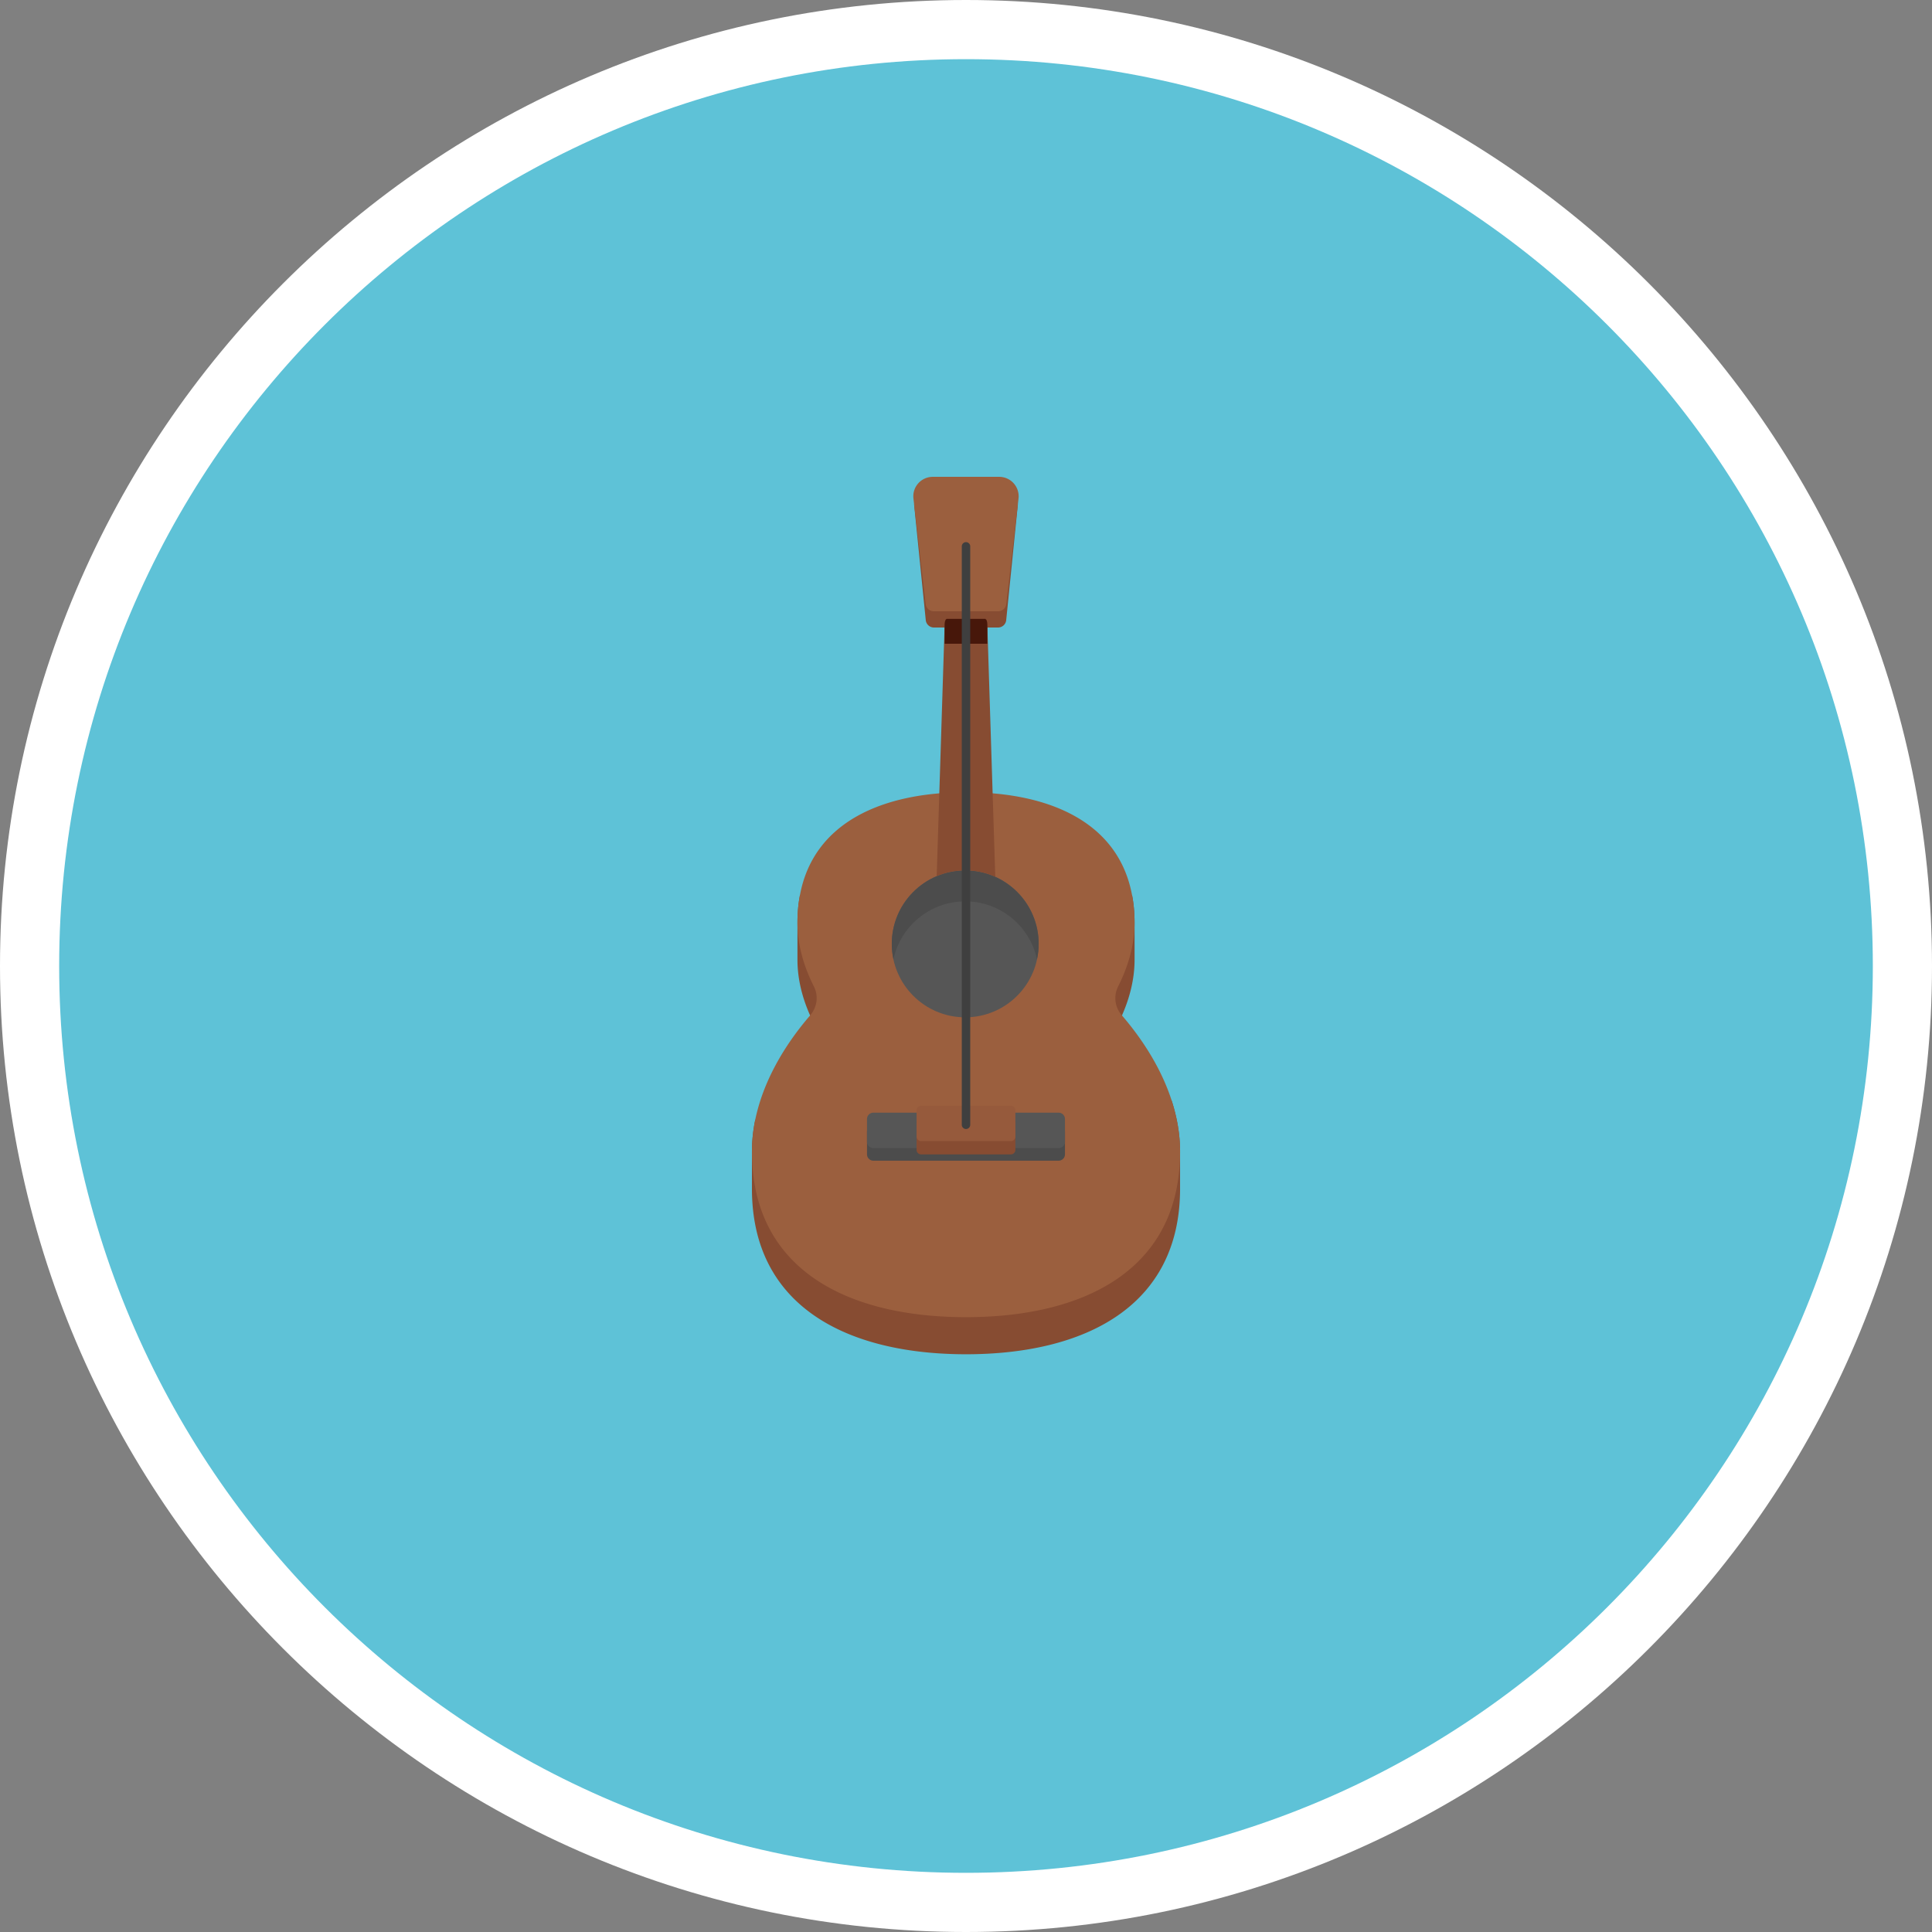 <svg version="1" xmlns="http://www.w3.org/2000/svg" viewBox="0 0 300 300"><rect x="0" y="0" width="300" height="300" fill="#808080" stroke="none"/><path fill="#FFF" d="M149.999 300C67.29 300 0 232.71 0 150S67.29 0 149.999 0C232.71 0 300 67.29 300 150s-67.29 150-150.001 150"/><path fill="#5EC2D7" d="M290.812 150c0 77.769-63.044 140.812-140.812 140.812C72.232 290.812 9.189 227.769 9.189 150c0-77.768 63.043-140.812 140.812-140.812 77.768 0 140.811 63.044 140.811 140.812"/><path fill="#874C32" d="M183.242 178.817v5.76c0 18.361-14.885 25.712-33.237 25.712-18.36 0-33.245-7.351-33.245-25.712v-5.76c0-1.637.173-3.274.502-4.882l7.141-8.815a50.84 50.84 0 0 1 3.32-3.804 29.537 29.537 0 0 1-1.929-3.639c-1.234-2.77-1.966-5.696-1.966-8.65v-5.76c0-1.509.128-2.926.385-4.252h51.578c.256 1.326.385 2.743.385 4.252v5.76c0 2.954-.732 5.88-1.957 8.65a29.337 29.337 0 0 1-1.938 3.639c1.646 1.701 4.563 5.459 4.563 5.459l5.11 4.17v.009c.823 2.57 1.288 5.202 1.288 7.863z"/><path fill="#9B5F3E" d="M183.242 178.817c0 18.36-14.885 25.712-33.237 25.712-18.36 0-33.245-7.352-33.245-25.712 0-1.637.173-3.274.502-4.882 1.197-5.879 4.417-11.485 8.531-16.258l.023-.027c1.064-1.248 1.313-2.995.572-4.459-1.592-3.149-2.561-6.507-2.561-9.924 0-1.509.128-2.926.385-4.252 2.102-11.356 12.846-15.993 25.793-15.993 12.938 0 23.682 4.636 25.785 15.993.256 1.326.385 2.743.385 4.252 0 3.415-.968 6.771-2.558 9.918a4.03 4.03 0 0 0 .582 4.471l.019.022c3.402 3.959 6.2 8.485 7.735 13.268v.009c.824 2.569 1.289 5.201 1.289 7.862z"/><path fill="#4C4C4C" d="M164.376 180.232H135.62a.993.993 0 0 1-.993-.995v-3.513c0-.549.445-.993.993-.993h28.756c.549 0 .993.445.993.993v3.513a.993.993 0 0 1-.993.995z"/><path fill="#565656" d="M164.376 178.275H135.62a.993.993 0 0 1-.993-.995v-3.513c0-.549.445-.993.993-.993h28.756c.549 0 .993.445.993.993v3.513c0 .55-.445.995-.993.995z"/><path fill="#874C32" d="M156.966 179.253H143.03a.701.701 0 0 1-.702-.701v-4.098c0-.388.314-.702.702-.702h13.935c.387 0 .702.314.702.702v4.098a.7.7 0 0 1-.701.701z"/><path fill="#965A3C" d="M156.966 177.187H143.03a.702.702 0 0 1-.702-.702v-4.097c0-.388.314-.702.702-.702h13.935c.387 0 .702.314.702.702v4.097a.7.7 0 0 1-.701.702z"/><path fill="#874C32" d="M154.975 97.441h-9.955a1.275 1.275 0 0 1-1.268-1.147l-1.815-17.986h16.121l-1.815 17.986a1.274 1.274 0 0 1-1.268 1.147"/><path fill="#9B5F3E" d="M155.155 74.043H144.84a3.02 3.02 0 0 0-3.001 3.368l1.897 16.382a1.274 1.274 0 0 0 1.266 1.128h9.989c.647 0 1.192-.485 1.266-1.128l1.898-16.382a3.02 3.02 0 0 0-3-3.368z"/><circle fill="#565656" cx="149.879" cy="146.565" r="11.404"/><path fill="#4C4C4C" d="M149.879 139.965c5.473 0 10.041 3.858 11.145 9.002.167-.775.259-1.577.259-2.402 0-6.298-5.105-11.404-11.404-11.404s-11.404 5.106-11.404 11.404c0 .825.092 1.627.259 2.402 1.104-5.144 5.672-9.002 11.145-9.002z"/><path fill="#874C32" d="M154.545 136.152a11.242 11.242 0 0 0-4.66-.997c-1.574 0-3.071.315-4.436.892L146.682 97v-.013c0-.355.078-.67.21-.814l.131-.065h5.946l.196.144.092.249c.027.144.052.315.052.499l.013.42 1.223 38.732"/><path fill="#47170A" d="M152.976 96.098h-5.956c-.191 0-.341.406-.341.892v.13l.003-.12v-.013c0-.355.078-.67.21-.814l.131-.065h5.946l.196.144.092.249c.027.144.052.315.052.499l.008.251v-.26c.001-.486-.15-.893-.341-.893"/><path fill="#47170A" d="M152.969 96.108h-5.946l-.131.065c-.132.144-.21.459-.21.814V97l-.004.121v2.836h6.639v-2.706L153.31 97c0-.184-.026-.354-.052-.499l-.092-.249-.197-.144"/><path fill="#3F3F3F" d="M150.001 175.309a.656.656 0 0 1-.656-.656V84.84a.656.656 0 1 1 1.312 0v89.812a.656.656 0 0 1-.656.657z"/></svg>